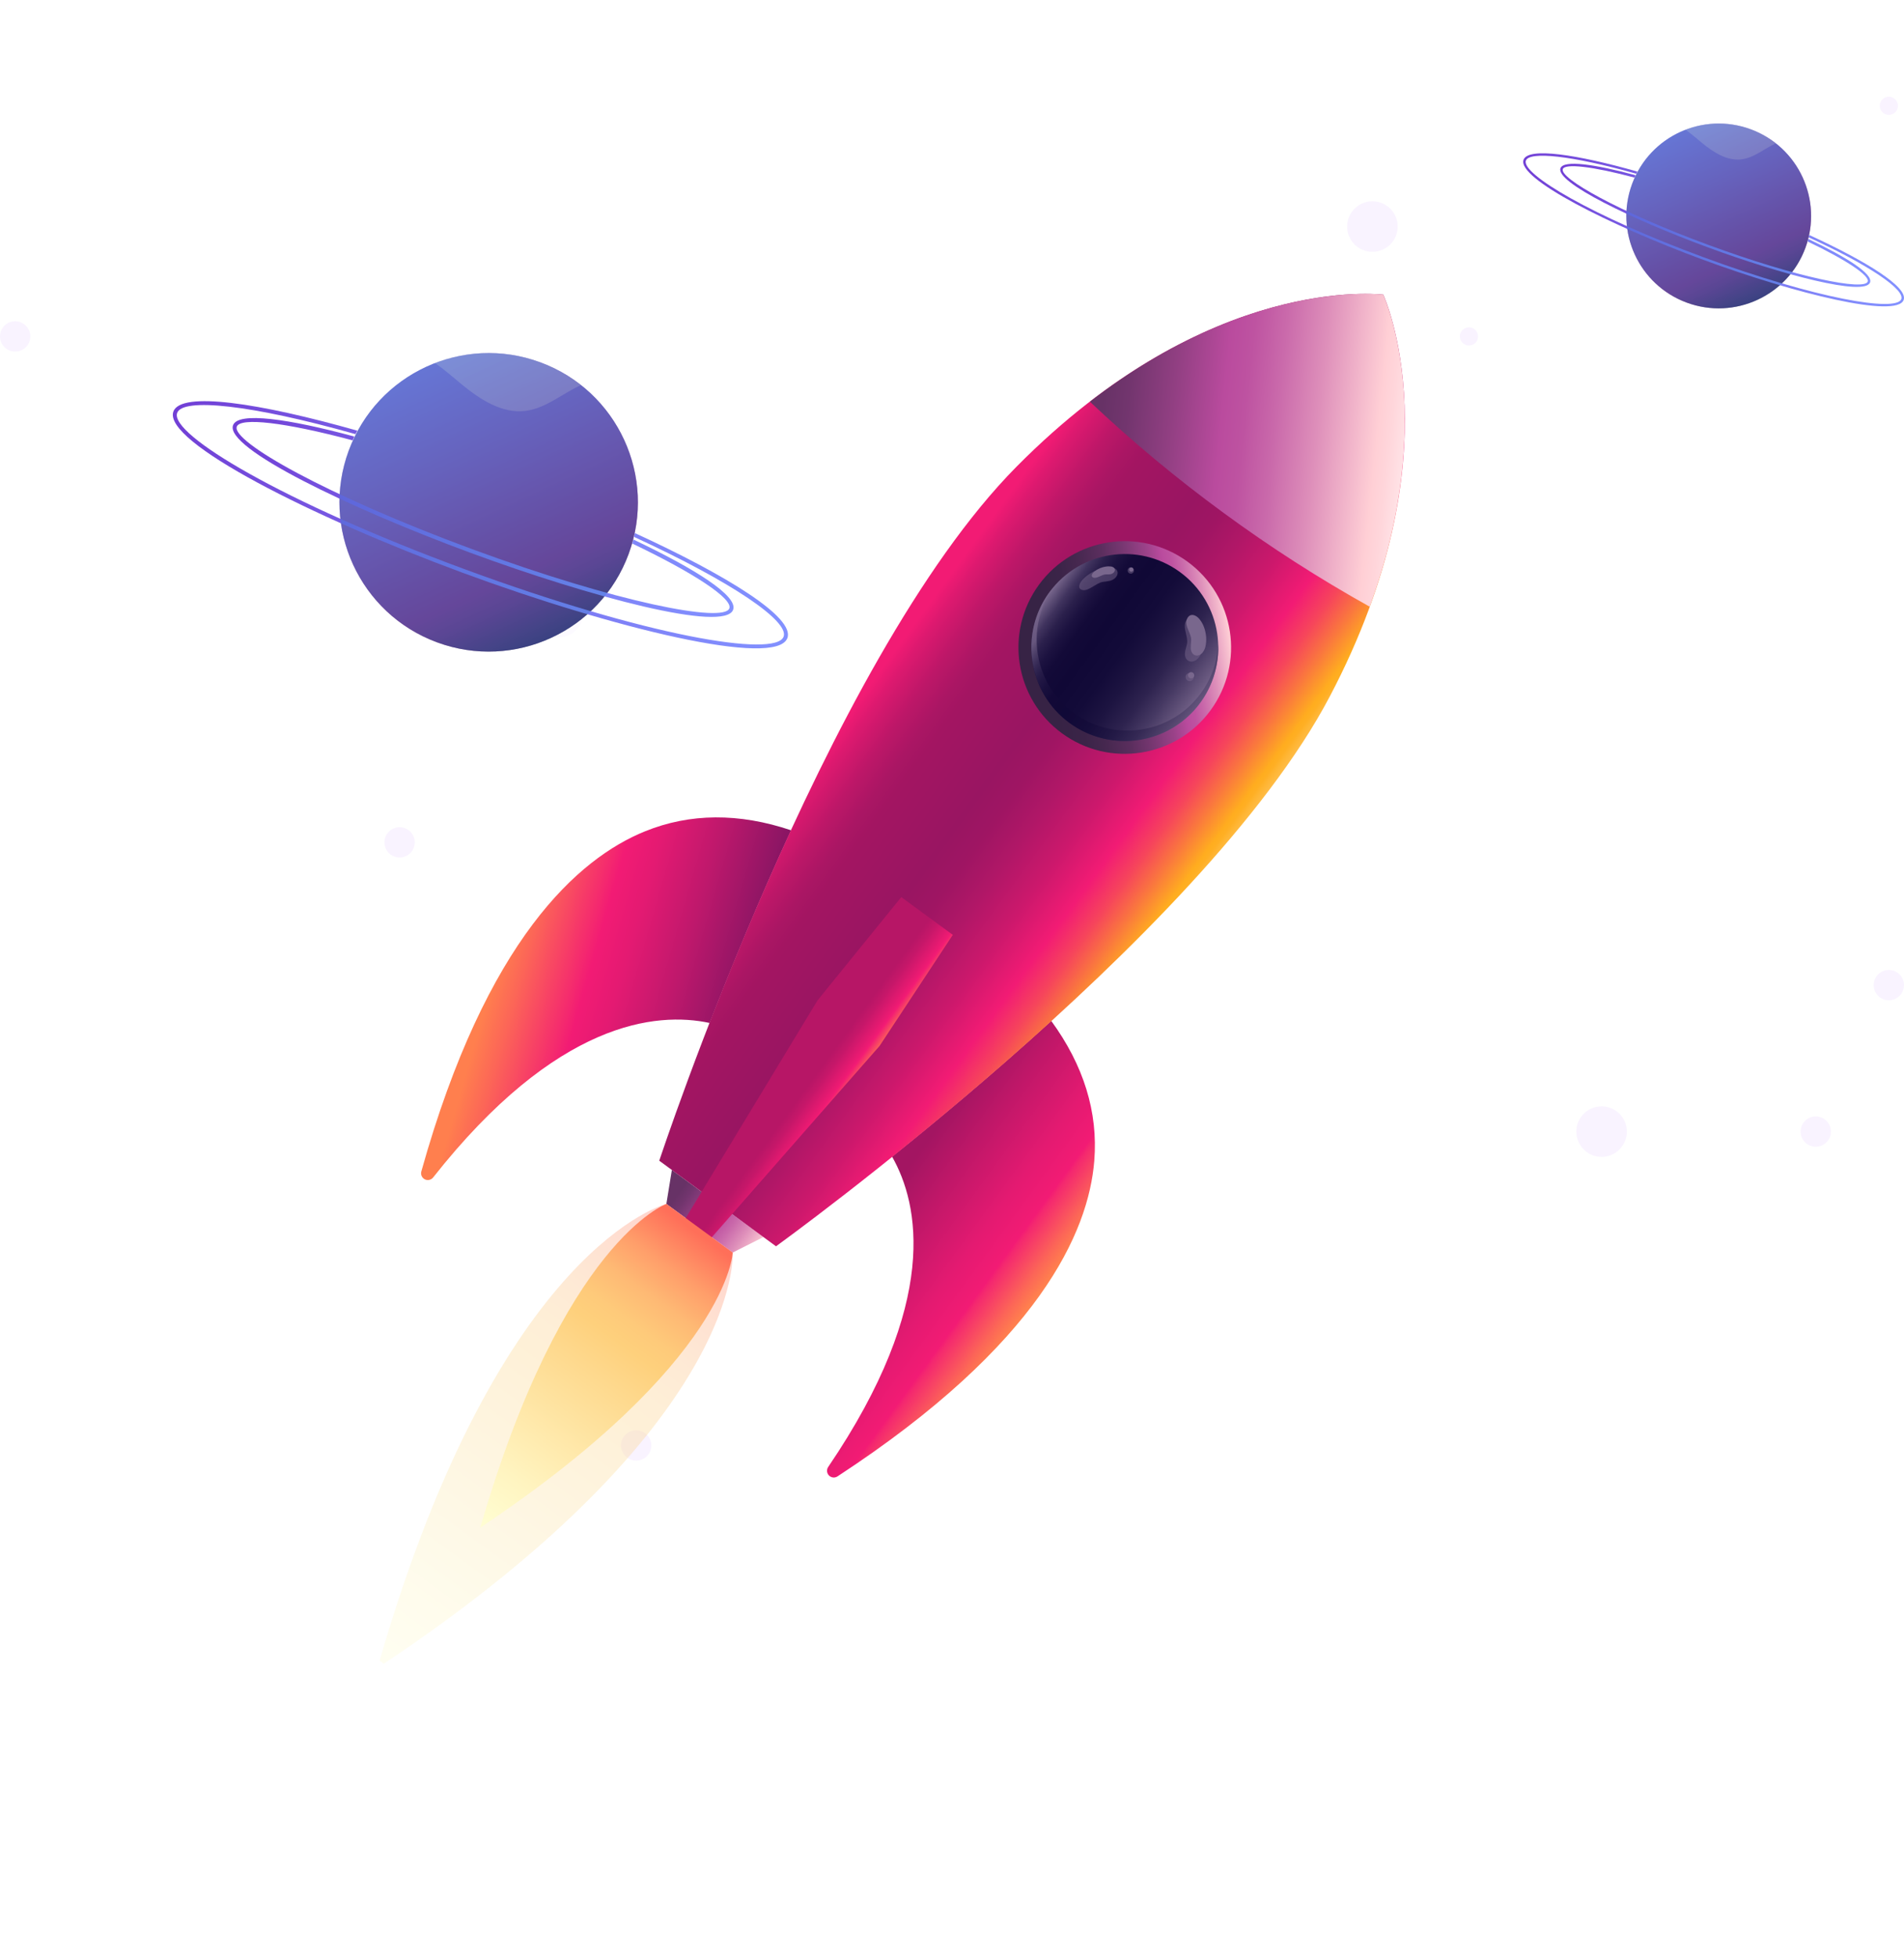 <svg width="650" height="668" viewBox="0 0 650 668" fill="none" xmlns="http://www.w3.org/2000/svg">
<path opacity="0.45" d="M136.419 292.681C139.277 292.681 141.594 290.365 141.594 287.507C141.594 284.649 139.277 282.333 136.419 282.333C133.562 282.333 131.245 284.649 131.245 287.507C131.245 290.365 133.562 292.681 136.419 292.681Z" fill="#F2E6FF"/>
<path opacity="0.45" d="M190.576 217.556C195.339 217.556 199.2 213.695 199.2 208.932C199.2 204.169 195.339 200.308 190.576 200.308C185.813 200.308 181.952 204.169 181.952 208.932C181.952 213.695 185.813 217.556 190.576 217.556Z" fill="#F2E6FF"/>
<path opacity="0.45" d="M5.174 119.994C8.032 119.994 10.349 117.678 10.349 114.82C10.349 111.962 8.032 109.646 5.174 109.646C2.317 109.646 0 111.962 0 114.82C0 117.678 2.317 119.994 5.174 119.994Z" fill="#F2E6FF"/>
<path opacity="0.45" d="M161.439 174.052C164.297 174.052 166.614 171.735 166.614 168.878C166.614 166.02 164.297 163.703 161.439 163.703C158.582 163.703 156.265 166.02 156.265 168.878C156.265 171.735 158.582 174.052 161.439 174.052Z" fill="#F2E6FF"/>
<path opacity="0.45" d="M644.826 341.399C647.683 341.399 650 339.083 650 336.225C650 333.367 647.683 331.051 644.826 331.051C641.968 331.051 639.651 333.367 639.651 336.225C639.651 339.083 641.968 341.399 644.826 341.399Z" fill="#F2E6FF"/>
<path opacity="0.45" d="M546.762 394.849C551.525 394.849 555.386 390.988 555.386 386.225C555.386 381.462 551.525 377.601 546.762 377.601C541.999 377.601 538.138 381.462 538.138 386.225C538.138 390.988 541.999 394.849 546.762 394.849Z" fill="#F2E6FF"/>
<path opacity="0.45" d="M217.175 498.523C220.033 498.523 222.35 496.207 222.35 493.349C222.35 490.491 220.033 488.174 217.175 488.174C214.318 488.174 212.001 490.491 212.001 493.349C212.001 496.207 214.318 498.523 217.175 498.523Z" fill="#F2E6FF"/>
<path opacity="0.45" d="M501.487 117.926C503.202 117.926 504.593 116.535 504.593 114.82C504.593 113.105 503.202 111.714 501.487 111.714C499.771 111.714 498.381 113.105 498.381 114.82C498.381 116.535 499.771 117.926 501.487 117.926Z" fill="#F2E6FF"/>
<path opacity="0.45" d="M468.524 85.954C473.287 85.954 477.148 82.093 477.148 77.33C477.148 72.567 473.287 68.706 468.524 68.706C463.761 68.706 459.9 72.567 459.9 77.33C459.9 82.093 463.761 85.954 468.524 85.954Z" fill="#F2E6FF"/>
<path opacity="0.45" d="M644.825 39.212C646.541 39.212 647.931 37.821 647.931 36.106C647.931 34.391 646.541 33 644.825 33C643.11 33 641.719 34.391 641.719 36.106C641.719 37.821 643.11 39.212 644.825 39.212Z" fill="#F2E6FF"/>
<path opacity="0.45" d="M619.872 391.399C622.73 391.399 625.046 389.083 625.046 386.225C625.046 383.367 622.73 381.051 619.872 381.051C617.014 381.051 614.697 383.367 614.697 386.225C614.697 389.083 617.014 391.399 619.872 391.399Z" fill="#F2E6FF"/>
<g filter="url(#filter0_d_1_408)">
<path d="M250.138 427.508L227.487 410.912L229.365 399.319L260.626 422.219L250.138 427.508Z" fill="url(#paint0_linear_1_408)"/>
<path d="M373.577 396.167C374.902 379.581 369.942 363.599 358.873 348.432C339.467 366.11 320.399 382.045 304.539 394.766C313.733 410.926 320.961 444.417 282.735 500.686C282.436 501.127 282.3 501.657 282.348 502.187C282.396 502.717 282.626 503.213 282.999 503.593C283.372 503.972 283.865 504.211 284.394 504.269C284.923 504.326 285.455 504.199 285.901 503.909C354.85 458.839 371.637 420.439 373.577 396.167Z" fill="url(#paint1_linear_1_408)"/>
<path d="M220.132 283.764C235.548 277.497 252.284 277.408 270.078 283.39C259.075 307.222 249.637 330.23 242.279 349.149C224.095 345.256 189.986 348.46 147.863 401.881C147.533 402.299 147.068 402.59 146.548 402.704C146.028 402.818 145.485 402.748 145.011 402.507C144.536 402.266 144.16 401.868 143.945 401.381C143.731 400.894 143.692 400.347 143.834 399.835C166.023 320.515 197.574 292.936 220.132 283.764Z" fill="url(#paint2_linear_1_408)"/>
<path d="M472.236 100.558C471.58 100.586 412.749 92.844 346.957 159.357C281.165 225.87 225.261 395.656 225.06 396.167L264.926 425.372C265.357 425.025 410.412 320.515 453.964 237.734C497.516 154.954 472.405 101.191 472.236 100.558Z" fill="url(#paint3_linear_1_408)"/>
<path d="M472.236 100.558C471.669 100.582 427.016 94.75 372.068 137.094C386.472 150.676 401.709 163.348 417.691 175.034C433.645 186.742 450.313 197.444 467.599 207.078C491.408 141.923 472.386 101.106 472.236 100.558Z" fill="url(#paint4_linear_1_408)"/>
<path d="M413.259 242.444C425.103 226.274 421.595 203.565 405.425 191.721C389.255 179.878 366.546 183.385 354.702 199.556C342.859 215.726 346.366 238.435 362.536 250.278C378.706 262.122 401.416 258.614 413.259 242.444Z" fill="url(#paint5_linear_1_408)"/>
<path d="M409.727 239.858C420.139 225.642 417.056 205.676 402.839 195.263C388.622 184.85 368.656 187.934 358.244 202.151C347.831 216.368 350.915 236.334 365.131 246.746C379.348 257.159 399.314 254.075 409.727 239.858Z" fill="url(#paint6_linear_1_408)"/>
<path style="mix-blend-mode:multiply" opacity="0.7" d="M415.883 219.842C415.652 224.616 414.321 229.273 411.993 233.448C409.666 237.623 406.404 241.203 402.464 243.909C398.524 246.616 394.012 248.374 389.279 249.048C384.547 249.723 379.723 249.294 375.184 247.795C370.645 246.297 366.514 243.769 363.113 240.41C359.712 237.052 357.133 232.952 355.579 228.432C354.024 223.912 353.536 219.093 354.151 214.353C354.766 209.613 356.469 205.079 359.126 201.105C358.845 201.457 358.545 201.785 358.279 202.15C355.267 206.254 353.282 211.02 352.488 216.048C351.694 221.076 352.115 226.222 353.715 231.054C355.316 235.887 358.049 240.266 361.687 243.827C365.325 247.387 369.762 250.026 374.628 251.522C379.494 253.018 384.647 253.328 389.657 252.427C394.667 251.525 399.388 249.438 403.427 246.339C407.466 243.241 410.705 239.221 412.873 234.615C415.042 230.01 416.077 224.952 415.892 219.865L415.883 219.842Z" fill="url(#paint7_linear_1_408)"/>
<path opacity="0.5" d="M410.135 222.863C410.554 221.814 410.819 220.709 410.922 219.584C411.156 217.078 410.786 214.343 409.386 212.193C408.196 210.361 406.182 209.743 404.941 211.823C403.535 214.141 405.746 217.204 405.226 219.785C405.02 220.825 404.613 221.823 404.528 222.877C404.332 225.341 406.402 226.652 408.43 225.219C409.204 224.605 409.794 223.79 410.135 222.863Z" fill="#79678D"/>
<path d="M411.555 220.521C411.771 219.517 411.842 218.487 411.765 217.462C411.587 215.167 410.829 212.778 409.245 211.036C407.887 209.57 405.967 209.321 405.18 211.387C404.29 213.687 406.735 216.113 406.664 218.53C406.558 219.491 406.507 220.458 406.515 221.425C406.716 223.673 408.768 224.54 410.388 222.914C410.989 222.238 411.393 221.41 411.555 220.521Z" fill="#79678D"/>
<path opacity="0.5" d="M378.855 193.63C377.904 193.63 376.958 193.764 376.045 194.028C373.676 194.677 371.513 195.924 369.764 197.649C368.237 199.209 367.778 201.054 369.609 201.396C371.647 201.789 374.195 199.012 376.434 198.609C377.333 198.52 378.226 198.379 379.108 198.187C381.225 197.56 382.275 195.461 380.954 194.253C380.349 193.806 379.606 193.585 378.855 193.63Z" fill="#79678D"/>
<path d="M379.206 193.344C378.657 193.274 378.1 193.282 377.553 193.367C376.14 193.571 374.803 194.134 373.67 195.002C372.677 195.794 372.265 196.824 373.305 197.157C374.452 197.532 376.115 196.117 377.441 196.047C377.966 196.061 378.491 196.046 379.014 196C380.279 195.794 381.038 194.656 380.363 193.864C380.05 193.561 379.641 193.378 379.206 193.344Z" fill="#79678D"/>
<path opacity="0.5" d="M407.279 231.913C407.736 231.289 407.601 230.413 406.977 229.956C406.353 229.499 405.476 229.634 405.019 230.258C404.562 230.882 404.698 231.758 405.322 232.215C405.946 232.673 406.822 232.537 407.279 231.913Z" fill="#79678D"/>
<path opacity="0.5" d="M386.917 195.357C387.271 194.873 387.166 194.193 386.682 193.839C386.198 193.484 385.518 193.589 385.163 194.073C384.809 194.557 384.914 195.237 385.398 195.592C385.882 195.947 386.562 195.842 386.917 195.357Z" fill="#79678D"/>
<path d="M407.501 231.107C407.847 230.635 407.745 229.973 407.273 229.627C406.801 229.282 406.139 229.384 405.793 229.855C405.448 230.327 405.55 230.989 406.022 231.335C406.493 231.68 407.156 231.578 407.501 231.107Z" fill="#79678D"/>
<path d="M386.787 194.834C387.027 194.507 386.956 194.047 386.629 193.807C386.301 193.567 385.841 193.638 385.601 193.965C385.361 194.293 385.432 194.753 385.759 194.993C386.087 195.233 386.547 195.162 386.787 194.834Z" fill="#79678D"/>
<path d="M215.214 453.972L212.259 451.804L279.076 341.458L307.682 306.192L325.27 319.077L300.276 356.976L215.214 453.972Z" fill="url(#paint8_linear_1_408)"/>
<path opacity="0.3" d="M250.138 427.508L227.486 410.912C227.486 410.912 170.735 424.838 129.59 566.787L131.033 567.846C253.975 485.833 250.138 427.508 250.138 427.508Z" fill="url(#paint9_linear_1_408)"/>
<path d="M250.138 427.508L227.486 410.912C227.486 410.912 192.356 423.461 163.952 521.404C248.775 464.807 250.138 427.508 250.138 427.508Z" fill="url(#paint10_linear_1_408)"/>
</g>
<path opacity="0.15" d="M140.714 242.229C101.687 227.821 81.646 184.366 96.045 145.338C110.445 106.311 153.902 86.268 192.936 100.667C231.969 115.066 252.003 158.527 237.604 197.554C223.205 236.582 179.744 256.622 140.714 242.229Z" fill="white"/>
<path opacity="0.45" d="M145.937 228.068C114.714 216.55 98.683 181.778 110.195 150.556C121.707 119.333 156.49 103.305 187.705 114.822C218.919 126.34 234.967 161.112 223.446 192.335C211.926 223.557 177.159 239.585 145.937 228.068Z" fill="white"/>
<path d="M214.614 189.079C224.351 162.686 210.849 133.398 184.456 123.661C158.064 113.925 128.776 127.427 119.039 153.819C109.302 180.212 122.804 209.5 149.197 219.237C175.589 228.973 204.877 215.471 214.614 189.079Z" fill="url(#paint11_linear_1_408)"/>
<g style="mix-blend-mode:multiply" opacity="0.3">
<path d="M179.409 140.235C186.336 139.373 191.957 134.317 198.302 131.46C191.368 125.971 183.124 122.382 174.381 121.049C165.639 119.715 156.699 120.682 148.444 123.855C151.636 126.096 154.642 128.726 157.637 131.197C163.877 136.342 171.385 141.235 179.409 140.235Z" fill="url(#paint12_linear_1_408)"/>
</g>
<path d="M216.242 184.15C216.115 184.604 215.965 185.053 215.81 185.496C237.648 195.931 250.166 204.442 248.989 207.642C247.119 212.713 210.507 205.623 160.959 187.345C111.411 169.066 78.967 150.68 80.837 145.61C82.017 142.413 97.04 144.064 120.397 150.301C120.56 149.857 120.746 149.422 120.951 148.993C98.508 142.934 81.291 140.44 79.56 145.133C76.684 152.93 119.114 173.364 160.497 188.633C201.879 203.902 247.401 215.907 250.277 208.116C252.012 203.417 237.274 194.13 216.242 184.15Z" fill="url(#paint13_linear_1_408)"/>
<path d="M216.711 181.928C216.64 182.371 216.555 182.813 216.456 183.252C250.186 198.768 269.436 212.067 267.514 217.29C264.823 224.582 220.349 217.046 158.43 194.205C96.511 171.363 57.796 148.212 60.487 140.919C62.41 135.71 85.664 138.077 121.347 148.17C121.552 147.768 121.768 147.375 121.998 146.993C88.725 137.572 61.792 133.416 59.198 140.446C55.414 150.697 106.438 176.492 157.953 195.496C209.468 214.5 265.006 228.024 268.802 217.767C271.398 210.726 248.177 196.38 216.711 181.928Z" fill="url(#paint14_linear_1_408)"/>
<g style="mix-blend-mode:overlay" opacity="0.4">
<path d="M214.614 189.079C224.351 162.686 210.849 133.398 184.456 123.661C158.064 113.925 128.776 127.427 119.039 153.819C109.302 180.212 122.804 209.5 149.197 219.237C175.589 228.973 204.878 215.471 214.614 189.079Z" fill="#3B83D1"/>
</g>
<path opacity="0.15" d="M570.585 117.522C546.425 108.604 534.019 81.703 542.933 57.543C551.847 33.383 578.749 20.975 602.913 29.889C627.076 38.803 639.478 65.707 630.565 89.867C621.651 114.027 594.747 126.433 570.585 117.522Z" fill="white"/>
<path opacity="0.45" d="M573.818 108.756C554.49 101.626 544.566 80.101 551.692 60.773C558.819 41.444 580.351 31.522 599.674 38.652C618.997 45.782 628.932 67.307 621.8 86.636C614.668 105.964 593.146 115.886 573.818 108.756Z" fill="white"/>
<path d="M616.333 84.62C622.36 68.282 614.001 50.151 597.663 44.124C581.325 38.096 563.194 46.455 557.167 62.793C551.139 79.131 559.498 97.262 575.836 103.289C592.174 109.317 610.305 100.958 616.333 84.62Z" fill="url(#paint15_linear_1_408)"/>
<g style="mix-blend-mode:multiply" opacity="0.3">
<path d="M594.539 54.383C598.827 53.85 602.307 50.72 606.235 48.952C601.942 45.553 596.839 43.332 591.426 42.506C586.014 41.681 580.48 42.279 575.37 44.243C577.346 45.631 579.207 47.259 581.061 48.789C584.924 51.974 589.572 55.003 594.539 54.383Z" fill="url(#paint16_linear_1_408)"/>
</g>
<path d="M617.34 81.569C617.261 81.85 617.169 82.128 617.073 82.403C630.592 88.862 638.341 94.131 637.612 96.112C636.454 99.251 613.79 94.862 583.118 83.547C552.445 72.232 532.36 60.85 533.518 57.711C534.249 55.732 543.548 56.754 558.007 60.615C558.109 60.34 558.223 60.071 558.35 59.805C544.458 56.054 533.799 54.51 532.727 57.416C530.947 62.242 557.213 74.892 582.831 84.344C608.449 93.796 636.629 101.228 638.41 96.405C639.483 93.496 630.36 87.747 617.34 81.569Z" fill="url(#paint17_linear_1_408)"/>
<path d="M617.63 80.193C617.587 80.468 617.534 80.741 617.473 81.013C638.353 90.618 650.27 98.851 649.08 102.084C647.414 106.598 619.882 101.933 581.552 87.793C543.221 73.653 519.255 59.321 520.92 54.807C522.111 51.583 536.506 53.047 558.596 59.296C558.723 59.047 558.857 58.803 558.999 58.567C538.401 52.735 521.728 50.162 520.123 54.514C517.78 60.86 549.366 76.828 581.257 88.593C613.147 100.357 647.528 108.729 649.877 102.379C651.484 98.021 637.11 89.14 617.63 80.193Z" fill="url(#paint18_linear_1_408)"/>
<g style="mix-blend-mode:overlay" opacity="0.4">
<path d="M616.333 84.62C622.36 68.282 614.002 50.151 597.663 44.124C581.325 38.096 563.194 46.455 557.167 62.793C551.14 79.131 559.498 97.262 575.836 103.289C592.174 109.317 610.305 100.958 616.333 84.62Z" fill="#3B83D1"/>
</g>
<defs>
<filter id="filter0_d_1_408" x="29.59" y="0.295" width="550" height="667.551" filterUnits="userSpaceOnUse" color-interpolation-filters="sRGB">
<feFlood flood-opacity="0" result="BackgroundImageFix"/>
<feColorMatrix in="SourceAlpha" type="matrix" values="0 0 0 0 0 0 0 0 0 0 0 0 0 0 0 0 0 0 127 0" result="hardAlpha"/>
<feOffset/>
<feGaussianBlur stdDeviation="50"/>
<feComposite in2="hardAlpha" operator="out"/>
<feColorMatrix type="matrix" values="0 0 0 0 0.585 0 0 0 0 0.431 0 0 0 0 0.849 0 0 0 1 0"/>
<feBlend mode="normal" in2="BackgroundImageFix" result="effect1_dropShadow_1_408"/>
<feBlend mode="normal" in="SourceGraphic" in2="effect1_dropShadow_1_408" result="shape"/>
</filter>
<linearGradient id="paint0_linear_1_408" x1="230.429" y1="408.797" x2="261.821" y2="431.663" gradientUnits="userSpaceOnUse">
<stop stop-color="#673266"/>
<stop offset="0.08" stop-color="#72356E"/>
<stop offset="0.22" stop-color="#913F82"/>
<stop offset="0.38" stop-color="#BA4B9E"/>
<stop offset="0.45" stop-color="#BE53A1"/>
<stop offset="0.55" stop-color="#CA6AAB"/>
<stop offset="0.68" stop-color="#DE8FBA"/>
<stop offset="0.83" stop-color="#F8C2D0"/>
<stop offset="0.87" stop-color="#FFCFD5"/>
<stop offset="0.91" stop-color="#FFD6DB"/>
<stop offset="0.98" stop-color="#FFE8EB"/>
<stop offset="1" stop-color="#FFF0F2"/>
</linearGradient>
<linearGradient id="paint1_linear_1_408" x1="299.69" y1="412.384" x2="355.3" y2="452.889" gradientUnits="userSpaceOnUse">
<stop stop-color="#A31562"/>
<stop offset="0.2" stop-color="#BF1768"/>
<stop offset="0.49" stop-color="#E41A71"/>
<stop offset="0.65" stop-color="#F21B74"/>
<stop offset="0.67" stop-color="#F4286F"/>
<stop offset="0.82" stop-color="#FC6657"/>
<stop offset="0.89" stop-color="#FF7F4E"/>
<stop offset="0.91" stop-color="#FF8453"/>
<stop offset="0.93" stop-color="#FF9361"/>
<stop offset="0.96" stop-color="#FFAB78"/>
<stop offset="0.98" stop-color="#FFCD98"/>
<stop offset="1" stop-color="#FFE3AC"/>
</linearGradient>
<linearGradient id="paint2_linear_1_408" x1="167.878" y1="335.536" x2="253.307" y2="360.144" gradientUnits="userSpaceOnUse">
<stop stop-color="#FF7F4E"/>
<stop offset="0.1" stop-color="#FC6657"/>
<stop offset="0.31" stop-color="#F4286F"/>
<stop offset="0.35" stop-color="#F21B74"/>
<stop offset="0.47" stop-color="#E41A72"/>
<stop offset="0.68" stop-color="#BF186C"/>
<stop offset="0.96" stop-color="#841563"/>
<stop offset="1" stop-color="#7C1562"/>
</linearGradient>
<linearGradient id="paint3_linear_1_408" x1="307.147" y1="219.819" x2="418.172" y2="300.689" gradientUnits="userSpaceOnUse">
<stop stop-color="#F21B74"/>
<stop offset="0.04" stop-color="#DC196F"/>
<stop offset="0.11" stop-color="#BD1768"/>
<stop offset="0.17" stop-color="#AA1664"/>
<stop offset="0.21" stop-color="#A31562"/>
<stop offset="0.38" stop-color="#991562"/>
<stop offset="0.45" stop-color="#9F1563"/>
<stop offset="0.53" stop-color="#B01767"/>
<stop offset="0.63" stop-color="#CC186C"/>
<stop offset="0.73" stop-color="#F21B74"/>
<stop offset="0.75" stop-color="#F3276D"/>
<stop offset="0.8" stop-color="#F6455B"/>
<stop offset="0.86" stop-color="#FA773E"/>
<stop offset="0.92" stop-color="#FFAD1F"/>
<stop offset="0.93" stop-color="#FFAF24"/>
<stop offset="0.94" stop-color="#FFB533"/>
<stop offset="0.96" stop-color="#FFBE4B"/>
<stop offset="0.98" stop-color="#FFCB6E"/>
<stop offset="0.99" stop-color="#FFDC99"/>
<stop offset="1" stop-color="#FFE3AC"/>
</linearGradient>
<linearGradient id="paint4_linear_1_408" x1="375.183" y1="147.388" x2="483.331" y2="158.887" gradientUnits="userSpaceOnUse">
<stop stop-color="#673266"/>
<stop offset="0.08" stop-color="#72356E"/>
<stop offset="0.22" stop-color="#913F82"/>
<stop offset="0.38" stop-color="#BA4B9E"/>
<stop offset="0.45" stop-color="#BE53A1"/>
<stop offset="0.55" stop-color="#CA6AAB"/>
<stop offset="0.68" stop-color="#DE8FBA"/>
<stop offset="0.83" stop-color="#F8C2D0"/>
<stop offset="0.87" stop-color="#FFCFD5"/>
<stop offset="0.91" stop-color="#FFD6DB"/>
<stop offset="0.98" stop-color="#FFE8EB"/>
<stop offset="1" stop-color="#FFF0F2"/>
</linearGradient>
<linearGradient id="paint5_linear_1_408" x1="348.056" y1="226.592" x2="419.787" y2="215.513" gradientUnits="userSpaceOnUse">
<stop offset="0.14" stop-color="#372345"/>
<stop offset="0.25" stop-color="#3B2448"/>
<stop offset="0.35" stop-color="#472850"/>
<stop offset="0.46" stop-color="#5B2E5E"/>
<stop offset="0.56" stop-color="#773771"/>
<stop offset="0.67" stop-color="#9B4289"/>
<stop offset="0.74" stop-color="#BA4B9E"/>
<stop offset="0.78" stop-color="#BE53A1"/>
<stop offset="0.83" stop-color="#CA6AAB"/>
<stop offset="0.9" stop-color="#DE8FBA"/>
<stop offset="0.98" stop-color="#F8C2D0"/>
<stop offset="1" stop-color="#FFCFD5"/>
</linearGradient>
<linearGradient id="paint6_linear_1_408" x1="358.192" y1="202.206" x2="409.679" y2="239.916" gradientUnits="userSpaceOnUse">
<stop stop-color="#79678D"/>
<stop offset="0.04" stop-color="#5B4C74"/>
<stop offset="0.08" stop-color="#40335E"/>
<stop offset="0.13" stop-color="#2B204C"/>
<stop offset="0.19" stop-color="#1C1240"/>
<stop offset="0.25" stop-color="#130A38"/>
<stop offset="0.35" stop-color="#100836"/>
<stop offset="0.5" stop-color="#130B39"/>
<stop offset="0.62" stop-color="#1D1441"/>
<stop offset="0.74" stop-color="#2E234F"/>
<stop offset="0.84" stop-color="#463963"/>
<stop offset="0.94" stop-color="#65557C"/>
<stop offset="1" stop-color="#79678D"/>
</linearGradient>
<linearGradient id="paint7_linear_1_408" x1="358.592" y1="211.526" x2="410.287" y2="249.18" gradientUnits="userSpaceOnUse">
<stop stop-color="#79678D"/>
<stop offset="0.04" stop-color="#5B4C74"/>
<stop offset="0.08" stop-color="#40335E"/>
<stop offset="0.13" stop-color="#2B204C"/>
<stop offset="0.19" stop-color="#1C1240"/>
<stop offset="0.25" stop-color="#130A38"/>
<stop offset="0.35" stop-color="#100836"/>
<stop offset="0.5" stop-color="#130B39"/>
<stop offset="0.62" stop-color="#1D1441"/>
<stop offset="0.74" stop-color="#2E234F"/>
<stop offset="0.84" stop-color="#463963"/>
<stop offset="0.94" stop-color="#65557C"/>
<stop offset="1" stop-color="#79678D"/>
</linearGradient>
<linearGradient id="paint8_linear_1_408" x1="258.653" y1="380.118" x2="279.931" y2="395.616" gradientUnits="userSpaceOnUse">
<stop offset="0.31" stop-color="#B71666"/>
<stop offset="0.42" stop-color="#C51769"/>
<stop offset="0.62" stop-color="#EB1A72"/>
<stop offset="0.65" stop-color="#F21B74"/>
<stop offset="0.69" stop-color="#F5336B"/>
<stop offset="0.76" stop-color="#FA5C5B"/>
<stop offset="0.82" stop-color="#FE7652"/>
<stop offset="0.86" stop-color="#FF7F4E"/>
<stop offset="0.88" stop-color="#FF8857"/>
<stop offset="0.92" stop-color="#FFA16E"/>
<stop offset="0.97" stop-color="#FFC994"/>
<stop offset="1" stop-color="#FFE3AC"/>
</linearGradient>
<linearGradient id="paint9_linear_1_408" x1="134.717" y1="573.18" x2="243.041" y2="424.464" gradientUnits="userSpaceOnUse">
<stop stop-color="#FFFFD5"/>
<stop offset="0.18" stop-color="#FFF4C0"/>
<stop offset="0.54" stop-color="#FED88C"/>
<stop offset="0.64" stop-color="#FED07C"/>
<stop offset="0.7" stop-color="#FECA7A"/>
<stop offset="0.79" stop-color="#FEB974"/>
<stop offset="0.88" stop-color="#FF9E6A"/>
<stop offset="0.98" stop-color="#FF775C"/>
<stop offset="1" stop-color="#FF6F59"/>
</linearGradient>
<linearGradient id="paint10_linear_1_408" x1="168.297" y1="527.078" x2="243.041" y2="424.464" gradientUnits="userSpaceOnUse">
<stop stop-color="#FFFFD5"/>
<stop offset="0.18" stop-color="#FFF4C0"/>
<stop offset="0.54" stop-color="#FED88C"/>
<stop offset="0.64" stop-color="#FED07C"/>
<stop offset="0.7" stop-color="#FECA7A"/>
<stop offset="0.79" stop-color="#FEB974"/>
<stop offset="0.88" stop-color="#FF9E6A"/>
<stop offset="0.98" stop-color="#FF775C"/>
<stop offset="1" stop-color="#FF6F59"/>
</linearGradient>
<linearGradient id="paint11_linear_1_408" x1="145.501" y1="125.19" x2="188.152" y2="217.702" gradientUnits="userSpaceOnUse">
<stop stop-color="#826DD6"/>
<stop offset="0.32" stop-color="#824EB0"/>
<stop offset="0.76" stop-color="#812076"/>
<stop offset="0.84" stop-color="#6E1E6B"/>
<stop offset="0.99" stop-color="#3C184D"/>
<stop offset="1" stop-color="#3A184C"/>
</linearGradient>
<linearGradient id="paint12_linear_1_408" x1="167.502" y1="114.93" x2="210.15" y2="207.441" gradientUnits="userSpaceOnUse">
<stop stop-color="#FFF6E5"/>
<stop offset="0.12" stop-color="#FFE5D9"/>
<stop offset="0.53" stop-color="#FFB0B3"/>
<stop offset="0.83" stop-color="#FF8F9B"/>
<stop offset="1" stop-color="#FF8392"/>
</linearGradient>
<linearGradient id="paint13_linear_1_408" x1="79.41" y1="176.628" x2="250.416" y2="176.628" gradientUnits="userSpaceOnUse">
<stop offset="0.01" stop-color="#7240D6"/>
<stop offset="0.43" stop-color="#7A69EB"/>
<stop offset="0.79" stop-color="#8086F9"/>
<stop offset="1" stop-color="#8291FF"/>
</linearGradient>
<linearGradient id="paint14_linear_1_408" x1="59.002" y1="179.107" x2="268.999" y2="179.107" gradientUnits="userSpaceOnUse">
<stop offset="0.01" stop-color="#7240D6"/>
<stop offset="0.43" stop-color="#7A69EB"/>
<stop offset="0.79" stop-color="#8086F9"/>
<stop offset="1" stop-color="#8291FF"/>
</linearGradient>
<linearGradient id="paint15_linear_1_408" x1="573.548" y1="45.07" x2="599.951" y2="102.339" gradientUnits="userSpaceOnUse">
<stop stop-color="#826DD6"/>
<stop offset="0.32" stop-color="#824EB0"/>
<stop offset="0.76" stop-color="#812076"/>
<stop offset="0.84" stop-color="#6E1E6B"/>
<stop offset="0.99" stop-color="#3C184D"/>
<stop offset="1" stop-color="#3A184C"/>
</linearGradient>
<linearGradient id="paint16_linear_1_408" x1="587.168" y1="38.718" x2="613.569" y2="95.987" gradientUnits="userSpaceOnUse">
<stop stop-color="#FFF6E5"/>
<stop offset="0.12" stop-color="#FFE5D9"/>
<stop offset="0.53" stop-color="#FFB0B3"/>
<stop offset="0.83" stop-color="#FF8F9B"/>
<stop offset="1" stop-color="#FF8392"/>
</linearGradient>
<linearGradient id="paint17_linear_1_408" x1="532.635" y1="76.912" x2="638.495" y2="76.912" gradientUnits="userSpaceOnUse">
<stop offset="0.01" stop-color="#7240D6"/>
<stop offset="0.43" stop-color="#7A69EB"/>
<stop offset="0.79" stop-color="#8086F9"/>
<stop offset="1" stop-color="#8291FF"/>
</linearGradient>
<linearGradient id="paint18_linear_1_408" x1="520.001" y1="78.447" x2="649.999" y2="78.447" gradientUnits="userSpaceOnUse">
<stop offset="0.01" stop-color="#7240D6"/>
<stop offset="0.43" stop-color="#7A69EB"/>
<stop offset="0.79" stop-color="#8086F9"/>
<stop offset="1" stop-color="#8291FF"/>
</linearGradient>
</defs>
</svg>
